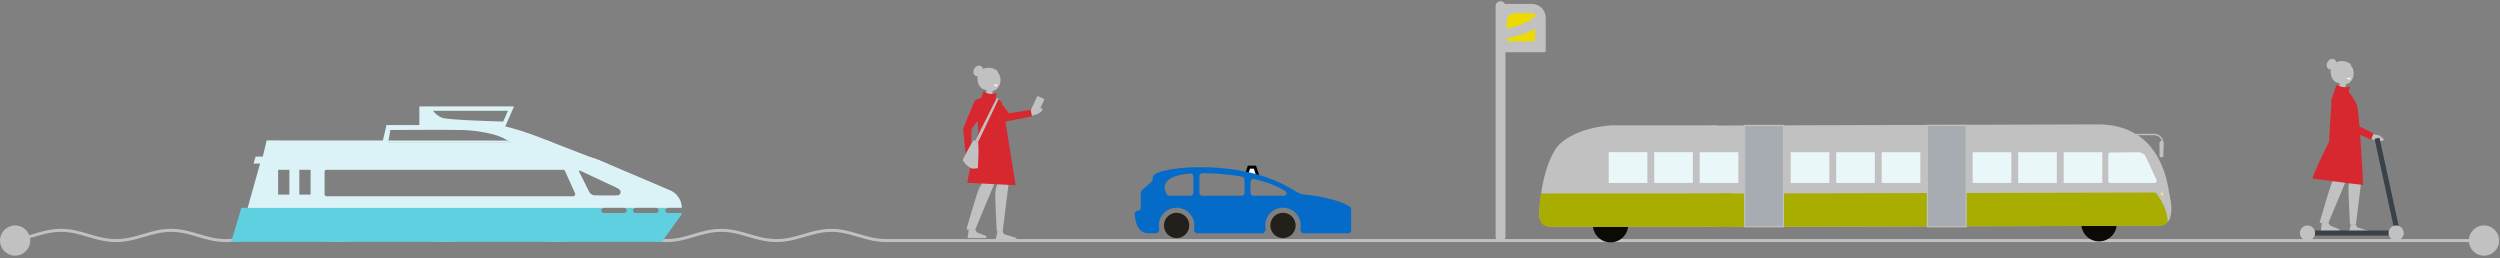 <svg width="832" height="86" viewBox="0 0 832 86" fill="none"
  xmlns="http://www.w3.org/2000/svg">
  <rect x="0" y="0" width="832" height="86" fill="#808080" stroke="none"/>
  <g clip-path="url(#clip0)">
    <path d="M5.032 85.088C7.812 85.088 10.065 82.835 10.065 80.056C10.065 77.276 7.812 75.023 5.032 75.023C2.253 75.023 0 77.276 0 80.056C0 82.835 2.253 85.088 5.032 85.088Z" fill="#c1c1c1"/>
    <path d="M826.672 85.088C829.452 85.088 831.705 82.835 831.705 80.056C831.705 77.276 829.452 75.023 826.672 75.023C823.893 75.023 821.64 77.276 821.64 80.056C821.64 82.835 823.893 85.088 826.672 85.088Z" fill="#c1c1c1"/>
    <path d="M826.672 80.056H294.934H294.926C291.453 80.056 288.502 79.179 285.645 78.336C282.863 77.51 279.989 76.659 276.693 76.659C273.397 76.659 270.505 77.51 267.707 78.336C264.832 79.179 261.865 80.056 258.392 80.056C254.944 80.056 252.011 79.188 249.178 78.353C246.363 77.518 243.446 76.659 240.032 76.659C236.635 76.659 233.778 77.51 231.004 78.344C228.18 79.188 225.264 80.064 221.732 80.064C218.2 80.064 215.283 79.196 212.459 78.344C209.694 77.518 206.828 76.659 203.431 76.659C200.026 76.659 197.134 77.518 194.336 78.344C191.503 79.188 188.57 80.056 185.071 80.056C181.573 80.056 178.648 79.179 175.824 78.336C173.059 77.51 170.193 76.659 166.83 76.659C163.45 76.659 160.516 77.518 157.684 78.353C154.835 79.188 151.884 80.056 148.47 80.056H148.437C144.964 80.056 142.013 79.179 139.156 78.336C136.374 77.51 133.499 76.659 130.203 76.659C126.907 76.659 124.016 77.51 121.217 78.336C118.343 79.179 115.376 80.056 111.903 80.056C108.455 80.056 105.522 79.188 102.689 78.353C99.874 77.518 96.957 76.659 93.543 76.659C90.146 76.659 87.288 77.51 84.515 78.344C81.691 79.188 78.774 80.064 75.242 80.064C71.71 80.064 68.794 79.196 65.97 78.344C63.205 77.518 60.339 76.659 56.942 76.659C53.536 76.659 50.645 77.518 47.846 78.344C45.014 79.188 42.081 80.056 38.582 80.056C35.084 80.056 32.159 79.179 29.335 78.336C26.57 77.51 23.704 76.659 20.341 76.659C16.96 76.659 14.027 77.518 11.194 78.353C8.345 79.188 5.395 80.056 1.981 80.056" stroke="#c1c1c1" stroke-miterlimit="10"/>
    <path d="M127.236 47.509H184.077C184.077 47.509 170.278 41.617 164.579 41.617H128.635L127.236 47.509ZM129.192 47.358L129.908 43.269C129.908 43.269 148.243 43.109 154.186 43.278C157.945 43.387 164.942 44.323 168.238 46.371C168.668 46.641 170.025 47.358 170.025 47.358H129.192V47.358Z" fill="#DBF3F6"/>
    <path d="M82.323 69.519H200.211C200.329 69.308 200.557 69.165 200.818 69.165H207.857C208.118 69.165 208.337 69.308 208.464 69.519H210.841C210.959 69.308 211.186 69.165 211.448 69.165H218.486C218.748 69.165 218.967 69.308 219.093 69.519H221.563C221.69 69.317 221.976 69.165 222.305 69.165H226.832C226.857 69.165 226.891 69.173 226.916 69.173C226.891 66.476 225.18 64.073 222.625 63.171L199.275 53.233C197.581 52.491 195.752 52.112 193.906 52.112H85.08L84.38 54.422H86.555L82.323 69.519ZM193.012 56.773C193.012 56.773 203.119 61.477 203.971 61.898C204.721 62.278 205.724 62.632 206.264 63.188C206.778 63.711 206.567 64.958 205.598 65.001C203.667 65.102 197.876 65.001 197.876 65.001C197.126 65.001 196.435 64.537 196.055 63.778L192.742 57.153C192.624 56.934 192.81 56.681 193.012 56.773ZM108.025 57.212C108.025 56.824 108.295 56.504 108.632 56.504H187.499C187.727 56.504 187.929 56.647 188.03 56.883L191.36 64.276C191.571 64.748 191.284 65.312 190.829 65.312H108.632C108.295 65.312 108.025 64.992 108.025 64.604V57.212ZM99.612 56.504H103.364V64.773H99.612V56.504ZM92.557 56.504H96.308V64.773H92.557V56.504Z" fill="#DBF3F6"/>
    <path d="M80.326 69.182H200.683C200.354 69.241 200.11 69.527 200.11 69.873V70.176C200.11 70.564 200.422 70.876 200.81 70.876H207.848C208.236 70.876 208.548 70.564 208.548 70.176V69.873C208.548 69.527 208.303 69.241 207.975 69.182H211.296C210.967 69.241 210.723 69.527 210.723 69.873V70.176C210.723 70.564 211.035 70.876 211.422 70.876H218.461C218.849 70.876 219.161 70.564 219.161 70.176V69.873C219.161 69.527 218.916 69.241 218.588 69.182H222.111C221.74 69.241 221.462 69.485 221.462 69.772V70.278C221.462 70.615 221.833 70.885 222.28 70.885H226.554C226.672 70.885 226.79 70.859 226.891 70.826V71.272L220.265 80.503H76.928L80.326 69.182Z" fill="#5FD0DF"/>
    <path d="M139.56 35.413V42.258H168.077L171.07 35.413H139.56ZM144.112 36.88H169.047L167.462 40.454C167.462 40.454 149.204 39.99 147.113 39.189C145.292 38.498 144.112 36.88 144.112 36.88Z" fill="#DBF3F6"/>
    <path d="M88.755 46.734L129.301 46.759L129.2 47.357H170.033C170.033 47.357 169.477 47.062 168.971 46.784L182.307 46.793L202.285 54.523C202.285 54.523 86.623 54.076 86.993 54.076L88.755 46.734Z" fill="#DBF3F6"/>
    <path d="M129.192 47.357L129.293 46.759L168.954 46.784C169.468 47.062 170.016 47.357 170.016 47.357H129.192Z" fill="#DBF3F6"/>
    <path d="M500.498 17.399H513.943C514.205 17.399 514.415 17.188 514.415 16.927V5.875C514.415 3.355 512.375 1.315 509.855 1.315H500.498C500.237 1.315 500.026 1.526 500.026 1.787V16.927C500.026 17.188 500.237 17.399 500.498 17.399Z" fill="#c1c1c1"/>
    <path d="M499.377 78.707V2.048" stroke="#c1c1c1" stroke-width="3.279" stroke-miterlimit="10" stroke-linecap="round"/>
    <path d="M501.535 9.525C504.721 8.843 508.489 7.637 510.866 5.462V5.117C510.866 4.375 510.226 4.425 510.226 4.425H504.308C501.476 4.425 501.535 7.03 501.535 7.03V9.525V9.525Z" fill="#EDDB00"/>
    <path d="M501.535 12.762V13.057C501.535 13.799 502.176 13.748 502.176 13.748H510.201C510.201 13.748 510.867 13.799 510.867 13.057V9.534C508.355 11.102 504.662 12.122 501.535 12.762Z" fill="#EDDB00"/>
    <path d="M698.56 80.334C701.814 80.334 704.452 77.696 704.452 74.442C704.452 71.188 701.814 68.549 698.56 68.549C695.305 68.549 692.667 71.188 692.667 74.442C692.667 77.696 695.305 80.334 698.56 80.334Z" fill="#0C0A05"/>
    <path d="M715.697 48.807C710.757 42.848 703.609 41.389 698.501 41.389L569.494 41.785V75.538L718.563 75.141C720.595 75.141 722.238 73.498 722.238 71.466V70.008C722.238 70.008 722.837 57.431 715.697 48.807Z" fill="#c1c1c1"/>
    <path d="M722.297 70.008V71.466C722.297 73.498 720.654 75.141 718.622 75.141L566.283 75.538V64.436L720.595 64.065L720.746 64.343C721.716 66.08 722.297 68.01 722.297 70.008Z" fill="#A8AD00"/>
    <path d="M535.987 80.663C539.241 80.663 541.879 78.025 541.879 74.77C541.879 71.516 539.241 68.878 535.987 68.878C532.732 68.878 530.094 71.516 530.094 74.77C530.094 78.025 532.732 80.663 535.987 80.663Z" fill="#0C0A05"/>
    <path d="M512.316 70.337V71.795C512.316 73.826 513.96 75.47 515.992 75.47H571.45V41.718H536.046C527.372 42.409 520.805 45.528 518.124 49.026C518.124 49.026 513.143 54.919 512.316 70.337Z" fill="#c1c1c1"/>
    <path d="M515.671 75.47H576.87V64.368L512.839 64.394C512.839 64.394 511.693 70.935 512.595 73.397C512.595 73.397 513.21 75.361 515.671 75.47Z" fill="#A8AD00"/>
    <path d="M548.243 50.653H535.388V60.879H548.243V50.653Z" fill="#E9F7F9"/>
    <path d="M563.383 50.653H550.528V60.879H563.383V50.653Z" fill="#E9F7F9"/>
    <path d="M686.795 60.886L699.65 60.886L699.65 50.661L686.795 50.661L686.795 60.886Z" fill="#E9F7F9"/>
    <path d="M671.654 60.886L684.509 60.886L684.509 50.661L671.654 50.661L671.654 60.886Z" fill="#E9F7F9"/>
    <path d="M656.513 60.886L669.368 60.886L669.368 50.661L656.513 50.661L656.513 60.886Z" fill="#E9F7F9"/>
    <path d="M626.23 60.886L639.086 60.886L639.086 50.661L626.23 50.661L626.23 60.886Z" fill="#E9F7F9"/>
    <path d="M641.437 75.459L654.326 75.459L654.326 41.741L641.437 41.741L641.437 75.459Z" fill="#A6ACB1" stroke="#c1c1c1" stroke-width="0.389" stroke-miterlimit="10"/>
    <path d="M580.636 75.459L593.525 75.459L593.525 41.741L580.636 41.741L580.636 75.459Z" fill="#A6ACB1" stroke="#c1c1c1" stroke-width="0.389" stroke-miterlimit="10"/>
    <path d="M611.09 60.886L623.945 60.886L623.945 50.661L611.09 50.661L611.09 60.886Z" fill="#E9F7F9"/>
    <path d="M595.948 60.886L608.804 60.886L608.804 50.661L595.948 50.661L595.948 60.886Z" fill="#E9F7F9"/>
    <path d="M565.666 60.886L578.522 60.886L578.522 50.661L565.666 50.661L565.666 60.886Z" fill="#E9F7F9"/>
    <path d="M702.294 60.887H717.088C717.594 60.887 717.948 60.255 717.695 59.867L713.977 51.884C713.514 51.184 712.527 50.653 711.609 50.653L702.294 50.772C701.931 50.772 701.636 51.033 701.636 51.353V60.314C701.636 60.626 701.931 60.887 702.294 60.887Z" fill="#E9F7F9"/>
    <path d="M719.263 52.373H719.431C719.743 52.373 720.005 52.12 720.005 51.8V47.475C720.005 47.164 719.752 46.902 719.431 46.902H719.263C718.951 46.902 718.69 47.155 718.69 47.475V51.8C718.69 52.12 718.951 52.373 719.263 52.373Z" fill="#c1c1c1"/>
    <path d="M719.752 49.389V47.56C719.752 46.017 718.496 44.761 716.953 44.761H710.917" stroke="#c1c1c1" stroke-width="0.467" stroke-miterlimit="10"/>
    <path d="M717.231 63.863C717.231 63.863 721.227 68.347 721.412 73.759C721.412 73.759 722.188 72.992 722.34 71.879C722.449 71.061 723.241 69.662 721.766 63.837L717.231 63.863Z" fill="#c1c1c1"/>
    <path d="M719.507 64.984C719.759 64.984 719.962 64.78 719.962 64.529C719.962 64.277 719.759 64.073 719.507 64.073C719.256 64.073 719.052 64.277 719.052 64.529C719.052 64.78 719.256 64.984 719.507 64.984Z" fill="#FAE96B"/>
    <path d="M343.765 38.41C343.765 38.41 346.997 37.764 346.96 36.13L345.056 35.917L341.951 37.255L341.642 38.618L343.765 38.41Z" fill="#c1c1c1"/>
    <path d="M344.983 37.784L343.314 37.017C343.12 36.924 343.028 36.697 343.12 36.494L345.068 32.263C345.16 32.069 345.388 31.976 345.59 32.069L347.259 32.836C347.453 32.928 347.546 33.156 347.453 33.358L345.506 37.59C345.413 37.784 345.177 37.877 344.983 37.784Z" fill="#c1c1c1"/>
    <path d="M334.239 40.531C333.406 40.018 330.79 37.48 330.79 37.48L333.076 34.192C333.432 34.57 335.796 37.699 335.796 37.699C336.245 37.664 343.002 36.526 343.002 36.526C342.993 36.753 343.478 38.704 343.478 38.704C342.566 38.949 334.239 40.531 334.239 40.531Z" fill="#D7282F"/>
    <path d="M324.48 76.279L325.104 77.325L328.181 78.547L328.265 79.238H322.01L322.406 76.263L324.48 76.279Z" fill="#c1c1c1"/>
    <path d="M330.17 31.375L328.138 31.265L328.619 28.096L330.709 28.29L330.17 31.375Z" fill="#c1c1c1"/>
    <path d="M328.02 31.282C328.02 31.282 326.528 31.442 326.326 33.996C326.284 34.502 326.579 39.02 326.579 39.02L325.947 46.186L330.946 46.388L332.792 39.332L333.238 38.911C333.837 38.346 333.972 37.453 333.584 36.728L330.676 31.375L328.02 31.282Z" fill="#c1c1c1"/>
    <path d="M332.956 27.033C333.138 25.067 331.975 23.352 330.357 23.203C328.739 23.053 327.28 24.525 327.098 26.49C326.916 28.456 328.08 30.17 329.698 30.32C331.315 30.47 332.774 28.998 332.956 27.033Z" fill="#c1c1c1"/>
    <path d="M326.838 24.401C327.377 23.524 327.239 22.46 326.529 22.023C325.819 21.587 324.807 21.943 324.268 22.82C323.729 23.696 323.867 24.76 324.577 25.197C325.287 25.633 326.299 25.277 326.838 24.401Z" fill="#c1c1c1"/>
    <path d="M324.573 76.38L321.606 76.406C321.606 76.406 325.129 63.938 325.938 62.514C326.689 61.199 327.506 60.145 327.506 60.145L325.584 50.839L331.957 58.645L324.573 76.38Z" fill="#c1c1c1"/>
    <path d="M326.714 45.191L326.259 45.604C325.112 47.155 324.8 49.17 325.441 50.991L332.041 60.921C332.041 60.921 331.426 62.194 331.257 64.04C331.097 65.784 331.721 76.962 331.721 76.962L333.71 76.979L335.658 61.098L330.954 44.786L326.714 45.191Z" fill="#c1c1c1"/>
    <path d="M333.567 76.895L334.191 77.948L338.237 79.179L338.321 79.702L331.325 79.66L332.033 76.886L333.567 76.895Z" fill="#c1c1c1"/>
    <path d="M328.653 29.967C328.653 29.967 324.286 30.245 325.525 23.873C325.525 23.873 328.644 21.066 332.092 23.645C332.092 23.645 330.229 25.735 329.462 26.376C329.462 26.376 327.683 26.334 328.847 27.868L328.653 29.967Z" fill="#c1c1c1"/>
    <path d="M333.188 33.735C332.674 33.617 332.564 32.85 331.342 32.783L331.738 30.979C331.738 30.979 329.243 31.956 327.338 30.355L326.503 32.589C326.503 32.589 324.649 33.179 324.472 33.415C324.295 33.651 320.527 42.814 320.527 42.814L321.403 51.775C321.403 51.775 322.137 50.198 323.199 50.291L323.325 43.008L325.315 40.218L325.593 43.606C325.593 43.606 322.002 59.361 321.926 60.819C321.926 60.819 337.107 61.654 338.018 61.654C338.018 61.654 334.199 38.279 334.157 37.099L333.188 33.735Z" fill="#D7282F"/>
    <path d="M325.5 47.332C325.5 47.332 324.244 46.548 324.008 46.7C323.772 46.86 320.704 52.28 320.392 53.309C320.392 53.309 321.648 55.509 323.62 56.141L325.433 55.981C325.416 55.981 325.888 49.38 325.5 47.332Z" fill="#c1c1c1"/>
    <path d="M331.662 32.724L324.547 46.86L325.492 47.332L332.412 32.783L331.662 32.724Z" fill="#c1c1c1"/>
    <path d="M330.575 28.34L331.788 28.012C331.788 28.012 331.949 28.222 331.772 28.416C331.611 28.61 330.575 28.34 330.575 28.34Z" fill="white"/>
    <path d="M330.591 28.349C330.591 28.349 331.426 28.736 331.662 28.779C331.662 28.779 331.974 28.677 331.78 28.424L330.591 28.349Z" fill="white"/>
    <path d="M391.572 79.238C393.9 79.238 395.787 77.351 395.787 75.023C395.787 72.696 393.9 70.808 391.572 70.808C389.244 70.808 387.357 72.696 387.357 75.023C387.357 77.351 389.244 79.238 391.572 79.238Z" fill="#23201B"/>
    <path d="M426.976 79.238C429.304 79.238 431.191 77.351 431.191 75.023C431.191 72.696 429.304 70.808 426.976 70.808C424.648 70.808 422.761 72.696 422.761 75.023C422.761 77.351 424.648 79.238 426.976 79.238Z" fill="#23201B"/>
    <path d="M415.644 55.635L414.644 58.635H418.644L417.644 55.635H415.644Z" fill="white" stroke="black"/>
    <path fill-rule="evenodd" clip-rule="evenodd" d="M397.372 76.113C397.236 76.842 397.733 77.635 398.475 77.635H420.074C420.815 77.635 421.312 76.842 421.176 76.113C421.11 75.76 421.076 75.395 421.076 75.023C421.076 71.764 423.717 69.123 426.976 69.123C430.235 69.123 432.877 71.764 432.877 75.023C432.877 75.395 432.843 75.76 432.777 76.113C432.641 76.842 433.137 77.635 433.879 77.635H448.666C449.219 77.635 449.666 77.188 449.666 76.635V69.549C449.666 69.284 449.565 69.027 449.355 68.865C447.44 67.389 441.507 65.407 433.283 64.646C433.206 64.639 433.129 64.624 433.057 64.597C432.493 64.387 431.748 63.956 430.771 63.392C426.388 60.859 417.348 55.635 399.166 55.635C391.276 55.635 384.431 57.008 383.751 58.617C383.509 59.189 383.741 60.014 383.276 60.426L380.002 63.337C379.789 63.527 379.666 63.799 379.666 64.084V69.135C379.666 69.688 379.219 70.135 378.666 70.135H378.602C378.076 70.135 377.636 70.543 377.646 71.069C377.693 73.703 378.619 77.635 382.166 77.635H384.669C385.411 77.635 385.908 76.842 385.772 76.113C385.706 75.76 385.671 75.395 385.671 75.023C385.671 71.764 388.313 69.123 391.572 69.123C394.831 69.123 397.473 71.764 397.473 75.023C397.473 75.395 397.438 75.76 397.372 76.113ZM397.166 58.723C397.166 58.151 396.686 57.694 396.115 57.739C386.726 58.478 386.869 62.335 388.383 64.723C388.551 64.989 388.852 65.134 389.167 65.134H396.166C396.719 65.134 397.166 64.686 397.166 64.134V58.723ZM399.166 64.134C399.166 64.686 399.614 65.134 400.166 65.134H413.166C413.719 65.134 414.166 64.686 414.166 64.134V59.745C414.166 59.263 413.822 58.848 413.346 58.767C409.786 58.162 405.719 57.755 401.166 57.635C400.823 57.626 400.487 57.62 400.159 57.617C399.61 57.611 399.166 58.058 399.166 58.608V64.134ZM427.78 63.636C428.525 64.124 428.143 65.134 427.252 65.134H417.166C416.614 65.134 416.166 64.686 416.166 64.134V60.548C416.166 59.911 416.755 59.436 417.375 59.584C421.974 60.679 425.468 62.122 427.78 63.636Z" fill="#056BC8"/>
    <path d="M774.822 74.028L775.446 75.082L778.523 76.296L778.607 76.987H772.361L772.748 74.012L774.822 74.028Z" fill="#c1c1c1"/>
    <path d="M780.512 29.133L778.481 29.015L778.961 25.845L781.052 26.039L780.512 29.133Z" fill="#c1c1c1"/>
    <path d="M778.363 29.04C778.363 29.04 776.871 29.2 776.668 31.754C776.626 32.26 776.921 36.778 776.921 36.778L776.289 43.943L781.288 44.146L783.134 37.09L783.58 36.669C784.179 36.104 784.314 35.21 783.926 34.485L781.018 29.133L778.363 29.04Z" fill="#c1c1c1"/>
    <path d="M783.294 24.798C783.476 22.832 782.312 21.118 780.695 20.968C779.077 20.818 777.618 22.29 777.436 24.256C777.254 26.221 778.418 27.936 780.036 28.086C781.653 28.235 783.112 26.764 783.294 24.798Z" fill="#c1c1c1"/>
    <path d="M777.206 22.153C777.745 21.277 777.606 20.212 776.897 19.776C776.187 19.339 775.174 19.696 774.635 20.572C774.096 21.449 774.235 22.513 774.945 22.95C775.654 23.386 776.667 23.03 777.206 22.153Z" fill="#c1c1c1"/>
    <path d="M774.915 74.138L771.948 74.163C771.948 74.163 775.471 61.696 776.281 60.271C777.031 58.956 777.848 57.903 777.848 57.903L775.926 48.596L782.299 56.402L774.915 74.138Z" fill="#c1c1c1"/>
    <path d="M777.064 42.949L776.609 43.362C775.463 44.913 775.151 46.927 775.792 48.748L782.392 58.678C782.392 58.678 781.777 59.951 781.608 61.797C781.448 63.542 782.072 74.72 782.072 74.72L784.061 74.737L786.008 58.855L781.305 42.544L777.064 42.949Z" fill="#c1c1c1"/>
    <path d="M783.909 74.644L784.533 75.698L788.588 76.937L788.672 77.451L781.675 77.409L782.384 74.635L783.909 74.644Z" fill="#c1c1c1"/>
    <path d="M779.003 27.716C779.003 27.716 774.637 27.995 775.876 21.622C775.876 21.622 778.995 18.815 782.443 21.394C782.443 21.394 780.58 23.485 779.813 24.125C779.813 24.125 778.034 24.083 779.197 25.617L779.003 27.716Z" fill="#c1c1c1"/>
    <path d="M782.088 28.728L781.692 30.532C781.692 30.532 783.53 32.875 784.373 34.983C785.216 37.09 786.48 61.536 786.48 61.536C785.578 61.536 769.621 59.428 769.621 59.428C769.697 57.979 775.1 47.206 775.1 47.206L775.657 37.967L775.943 32.875C776.12 32.639 776.854 30.338 776.854 30.338L777.688 28.104C779.593 29.706 782.088 28.728 782.088 28.728Z" fill="#D7282F"/>
    <path d="M789.491 46.396C789.491 46.396 792.495 47.754 793.416 46.404L791.992 45.123L788.689 44.401L787.644 45.329L789.491 46.396Z" fill="#c1c1c1"/>
    <path d="M780.512 42.571C780.134 41.669 779.486 38.083 779.486 38.083L783.26 36.742C783.329 37.257 783.427 41.177 783.427 41.177C783.813 41.409 789.968 44.421 789.968 44.421C789.829 44.6 789.086 46.468 789.086 46.468C788.203 46.136 780.512 42.571 780.512 42.571Z" fill="#D7282F"/>
    <path d="M780.925 26.098L782.139 25.769C782.139 25.769 782.299 25.98 782.122 26.174C781.954 26.368 780.925 26.098 780.925 26.098Z" fill="white"/>
    <path d="M780.934 26.098C780.934 26.098 781.768 26.486 782.004 26.528C782.004 26.528 782.316 26.427 782.122 26.174L780.934 26.098Z" fill="white"/>
    <rect x="768.778" y="76.709" width="27.818" height="1.686" fill="#37424A"/>
    <rect x="790.249" y="46.189" width="1.686" height="31.111" transform="rotate(-12.276 790.249 46.189)" fill="#37424A"/>
    <path d="M767.935 80.081C769.332 80.081 770.464 78.949 770.464 77.552C770.464 76.156 769.332 75.023 767.935 75.023C766.539 75.023 765.406 76.156 765.406 77.552C765.406 78.949 766.539 80.081 767.935 80.081Z" fill="#c1c1c1"/>
    <path d="M797.439 80.081C798.835 80.081 799.968 78.949 799.968 77.552C799.968 76.156 798.835 75.023 797.439 75.023C796.042 75.023 794.91 76.156 794.91 77.552C794.91 78.949 796.042 80.081 797.439 80.081Z" fill="#c1c1c1"/>
  </g>
  <defs>
    <clipPath id="clip0">
      <rect width="832" height="85.139" fill="white"/>
    </clipPath>
  </defs>
</svg>
